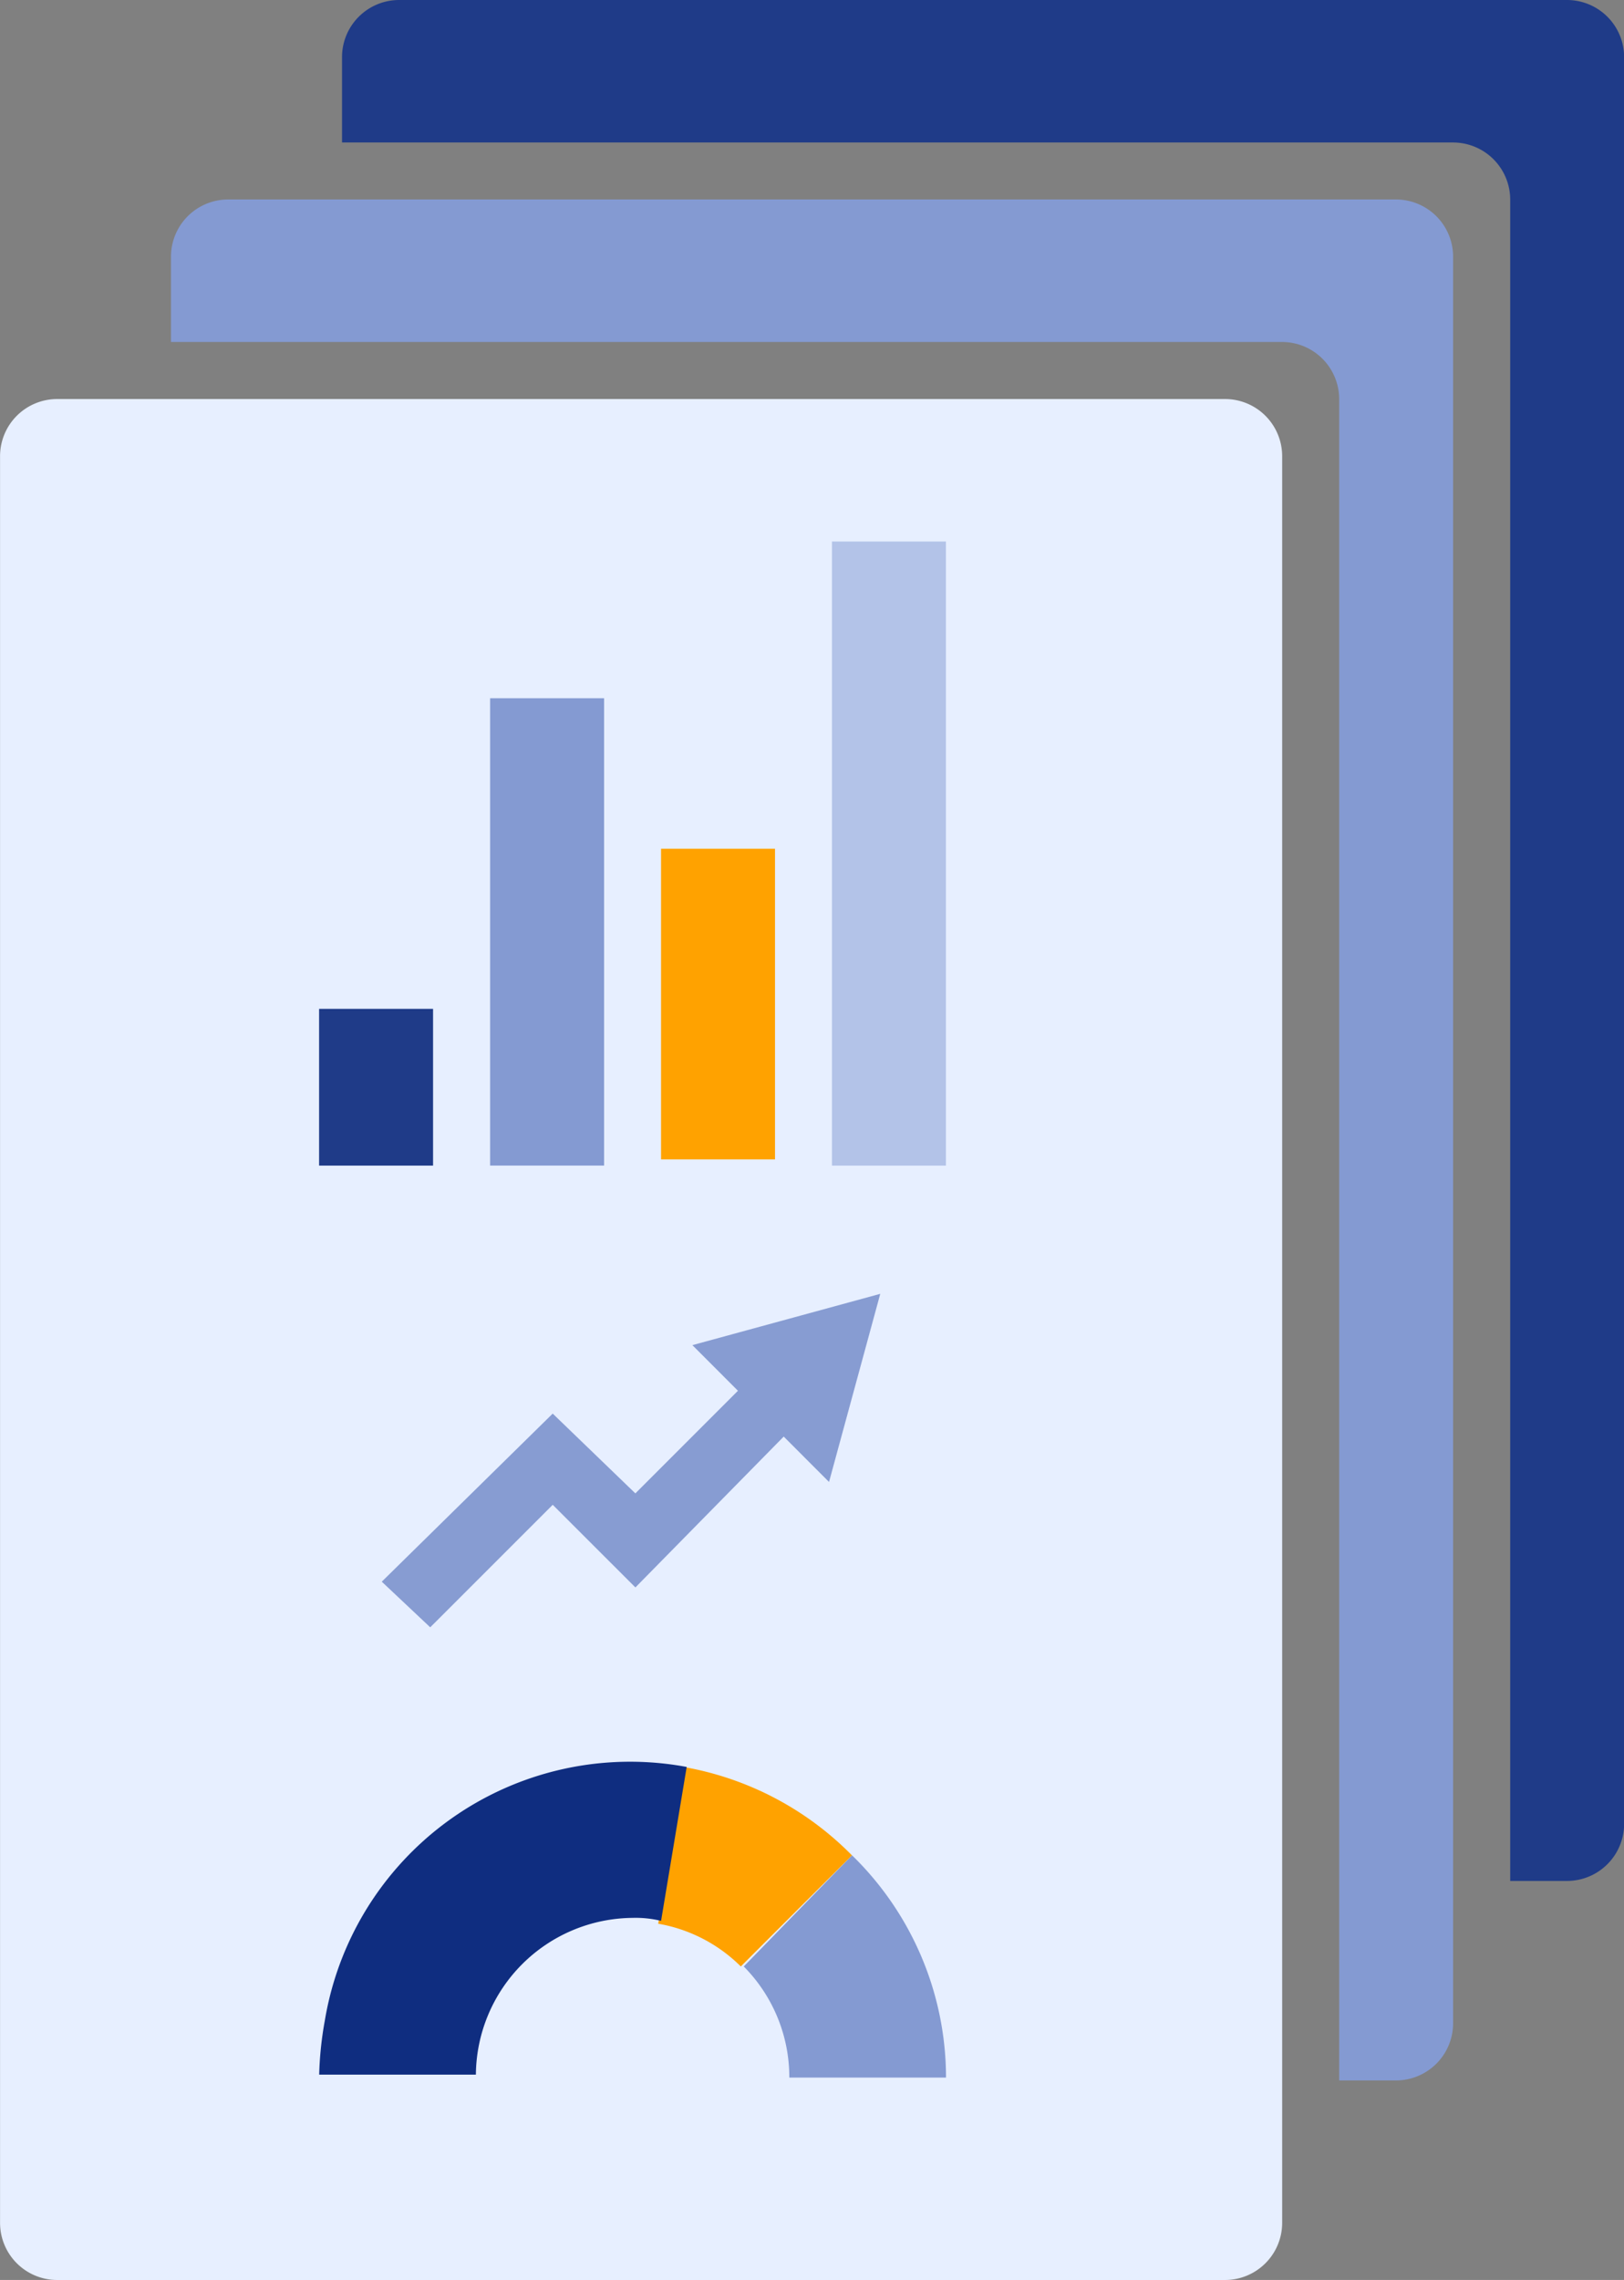 <svg id="Against_wider_city" data-name="Against wider city" xmlns="http://www.w3.org/2000/svg" xmlns:xlink="http://www.w3.org/1999/xlink" width="54.458" height="76.436" viewBox="0 0 54.458 76.436">
  <rect x="0" y="0" width="54.458" height="76.436" fill="#808080" stroke="none"/>
  <defs>
    <clipPath id="clip-path">
      <rect id="Rectangle_787" data-name="Rectangle 787" width="42.995" height="63.059" fill="#e7efff"/>
    </clipPath>
    <clipPath id="clip-path-2">
      <rect id="Rectangle_788" data-name="Rectangle 788" width="16.719" height="11.179" fill="#879cd2"/>
    </clipPath>
    <clipPath id="clip-path-3">
      <rect id="Rectangle_791" data-name="Rectangle 791" width="3.822" height="15.669" fill="#849ad2"/>
    </clipPath>
    <clipPath id="clip-path-4">
      <rect id="Rectangle_794" data-name="Rectangle 794" width="3.822" height="20.924" fill="#b3c3e8"/>
    </clipPath>
  </defs>
  <g id="Group_1362" data-name="Group 1362" transform="translate(0 13.377)" style="mix-blend-mode: normal;isolation: isolate">
    <g id="Group_1324" data-name="Group 1324">
      <g id="Group_1323" data-name="Group 1323" clip-path="url(#clip-path)">
        <path id="Path_1424" data-name="Path 1424" d="M222.37,7.031h39.173a1.916,1.916,0,0,1,1.91,1.91V68.18a1.916,1.916,0,0,1-1.91,1.91H222.37a1.916,1.916,0,0,1-1.91-1.91V8.941a1.916,1.916,0,0,1,1.91-1.91" transform="translate(-220.458 -7.03)" fill="#e7efff"/>
      </g>
    </g>
  </g>
  <g id="Group_1363" data-name="Group 1363" transform="translate(12.804 43.377)">
    <g id="Group_1327" data-name="Group 1327">
      <g id="Group_1326" data-name="Group 1326" clip-path="url(#clip-path-2)">
        <path id="Path_1425" data-name="Path 1425" d="M228.813,32.755l-1.625-1.53,5.732-5.635,2.772,2.675,4.108-4.109,1.53,1.53-5.637,5.732-2.772-2.77Z" transform="translate(-227.19 -21.576)" fill="#879cd2"/>
        <path id="Path_1426" data-name="Path 1426" d="M232.663,24.519l6.3-1.72-1.718,6.307Z" transform="translate(-222.249 -22.8)" fill="#879cd2"/>
      </g>
    </g>
  </g>
  <path id="Path_1450" data-name="Path 1450" d="M237.2,32.693l-3.63,3.727a5.273,5.273,0,0,1,1.528,3.725h5.255a10.407,10.407,0,0,0-3.152-7.452" transform="translate(-208.63 29.506)" fill="#849ad2"/>
  <path id="Path_1451" data-name="Path 1451" d="M232.06,36.391a5.181,5.181,0,0,1,2.77,1.433l3.727-3.725a10.441,10.441,0,0,0-5.637-2.962Z" transform="translate(-209.988 28.102)" fill="#ffa200"/>
  <path id="Path_1452" data-name="Path 1452" d="M238.409,31.218a10.376,10.376,0,0,0-12.134,8.5,11.731,11.731,0,0,0-.19,1.815h5.255a5.3,5.3,0,0,1,5.255-5.255,3.6,3.6,0,0,1,.955.1Z" transform="translate(-215.382 28.019)" fill="#0f2d80"/>
  <rect id="Rectangle_810" data-name="Rectangle 810" width="3.822" height="5.255" transform="translate(10.7 33.822)" fill="#1f3b88"/>
  <g id="Group_1364" data-name="Group 1364" transform="translate(16.435 23.408)" style="mix-blend-mode: normal;isolation: isolate">
    <g id="Group_1330" data-name="Group 1330">
      <g id="Group_1329" data-name="Group 1329" clip-path="url(#clip-path-3)">
        <rect id="Rectangle_790" data-name="Rectangle 790" width="3.822" height="15.669" transform="translate(0 -0.001)" fill="#849ad2"/>
      </g>
    </g>
  </g>
  <rect id="Rectangle_811" data-name="Rectangle 811" width="3.822" height="10.414" transform="translate(22.167 28.455)" fill="#ffa200"/>
  <g id="Group_1365" data-name="Group 1365" transform="translate(27.898 18.154)">
    <g id="Group_1333" data-name="Group 1333">
      <g id="Group_1332" data-name="Group 1332" clip-path="url(#clip-path-4)">
        <rect id="Rectangle_793" data-name="Rectangle 793" width="3.822" height="20.924" transform="translate(0 -0.001)" fill="#b3c3e8"/>
      </g>
    </g>
  </g>
  <path id="Path_1453" data-name="Path 1453" d="M264.556,3.515H225.383a1.916,1.916,0,0,0-1.91,1.91V8.292h37.261a1.917,1.917,0,0,1,1.912,1.91V66.574h1.91a1.916,1.916,0,0,0,1.91-1.91V5.425a1.916,1.916,0,0,0-1.91-1.91" transform="translate(-217.739 3.173)" fill="#849ad2"/>
  <path id="Path_1454" data-name="Path 1454" d="M267.569,0H228.4a1.916,1.916,0,0,0-1.91,1.91V4.777h37.261a1.917,1.917,0,0,1,1.912,1.91V63.059h1.91a1.916,1.916,0,0,0,1.91-1.91V1.91A1.916,1.916,0,0,0,267.569,0" transform="translate(-215.021)" fill="#1f3b88"/>
</svg>
